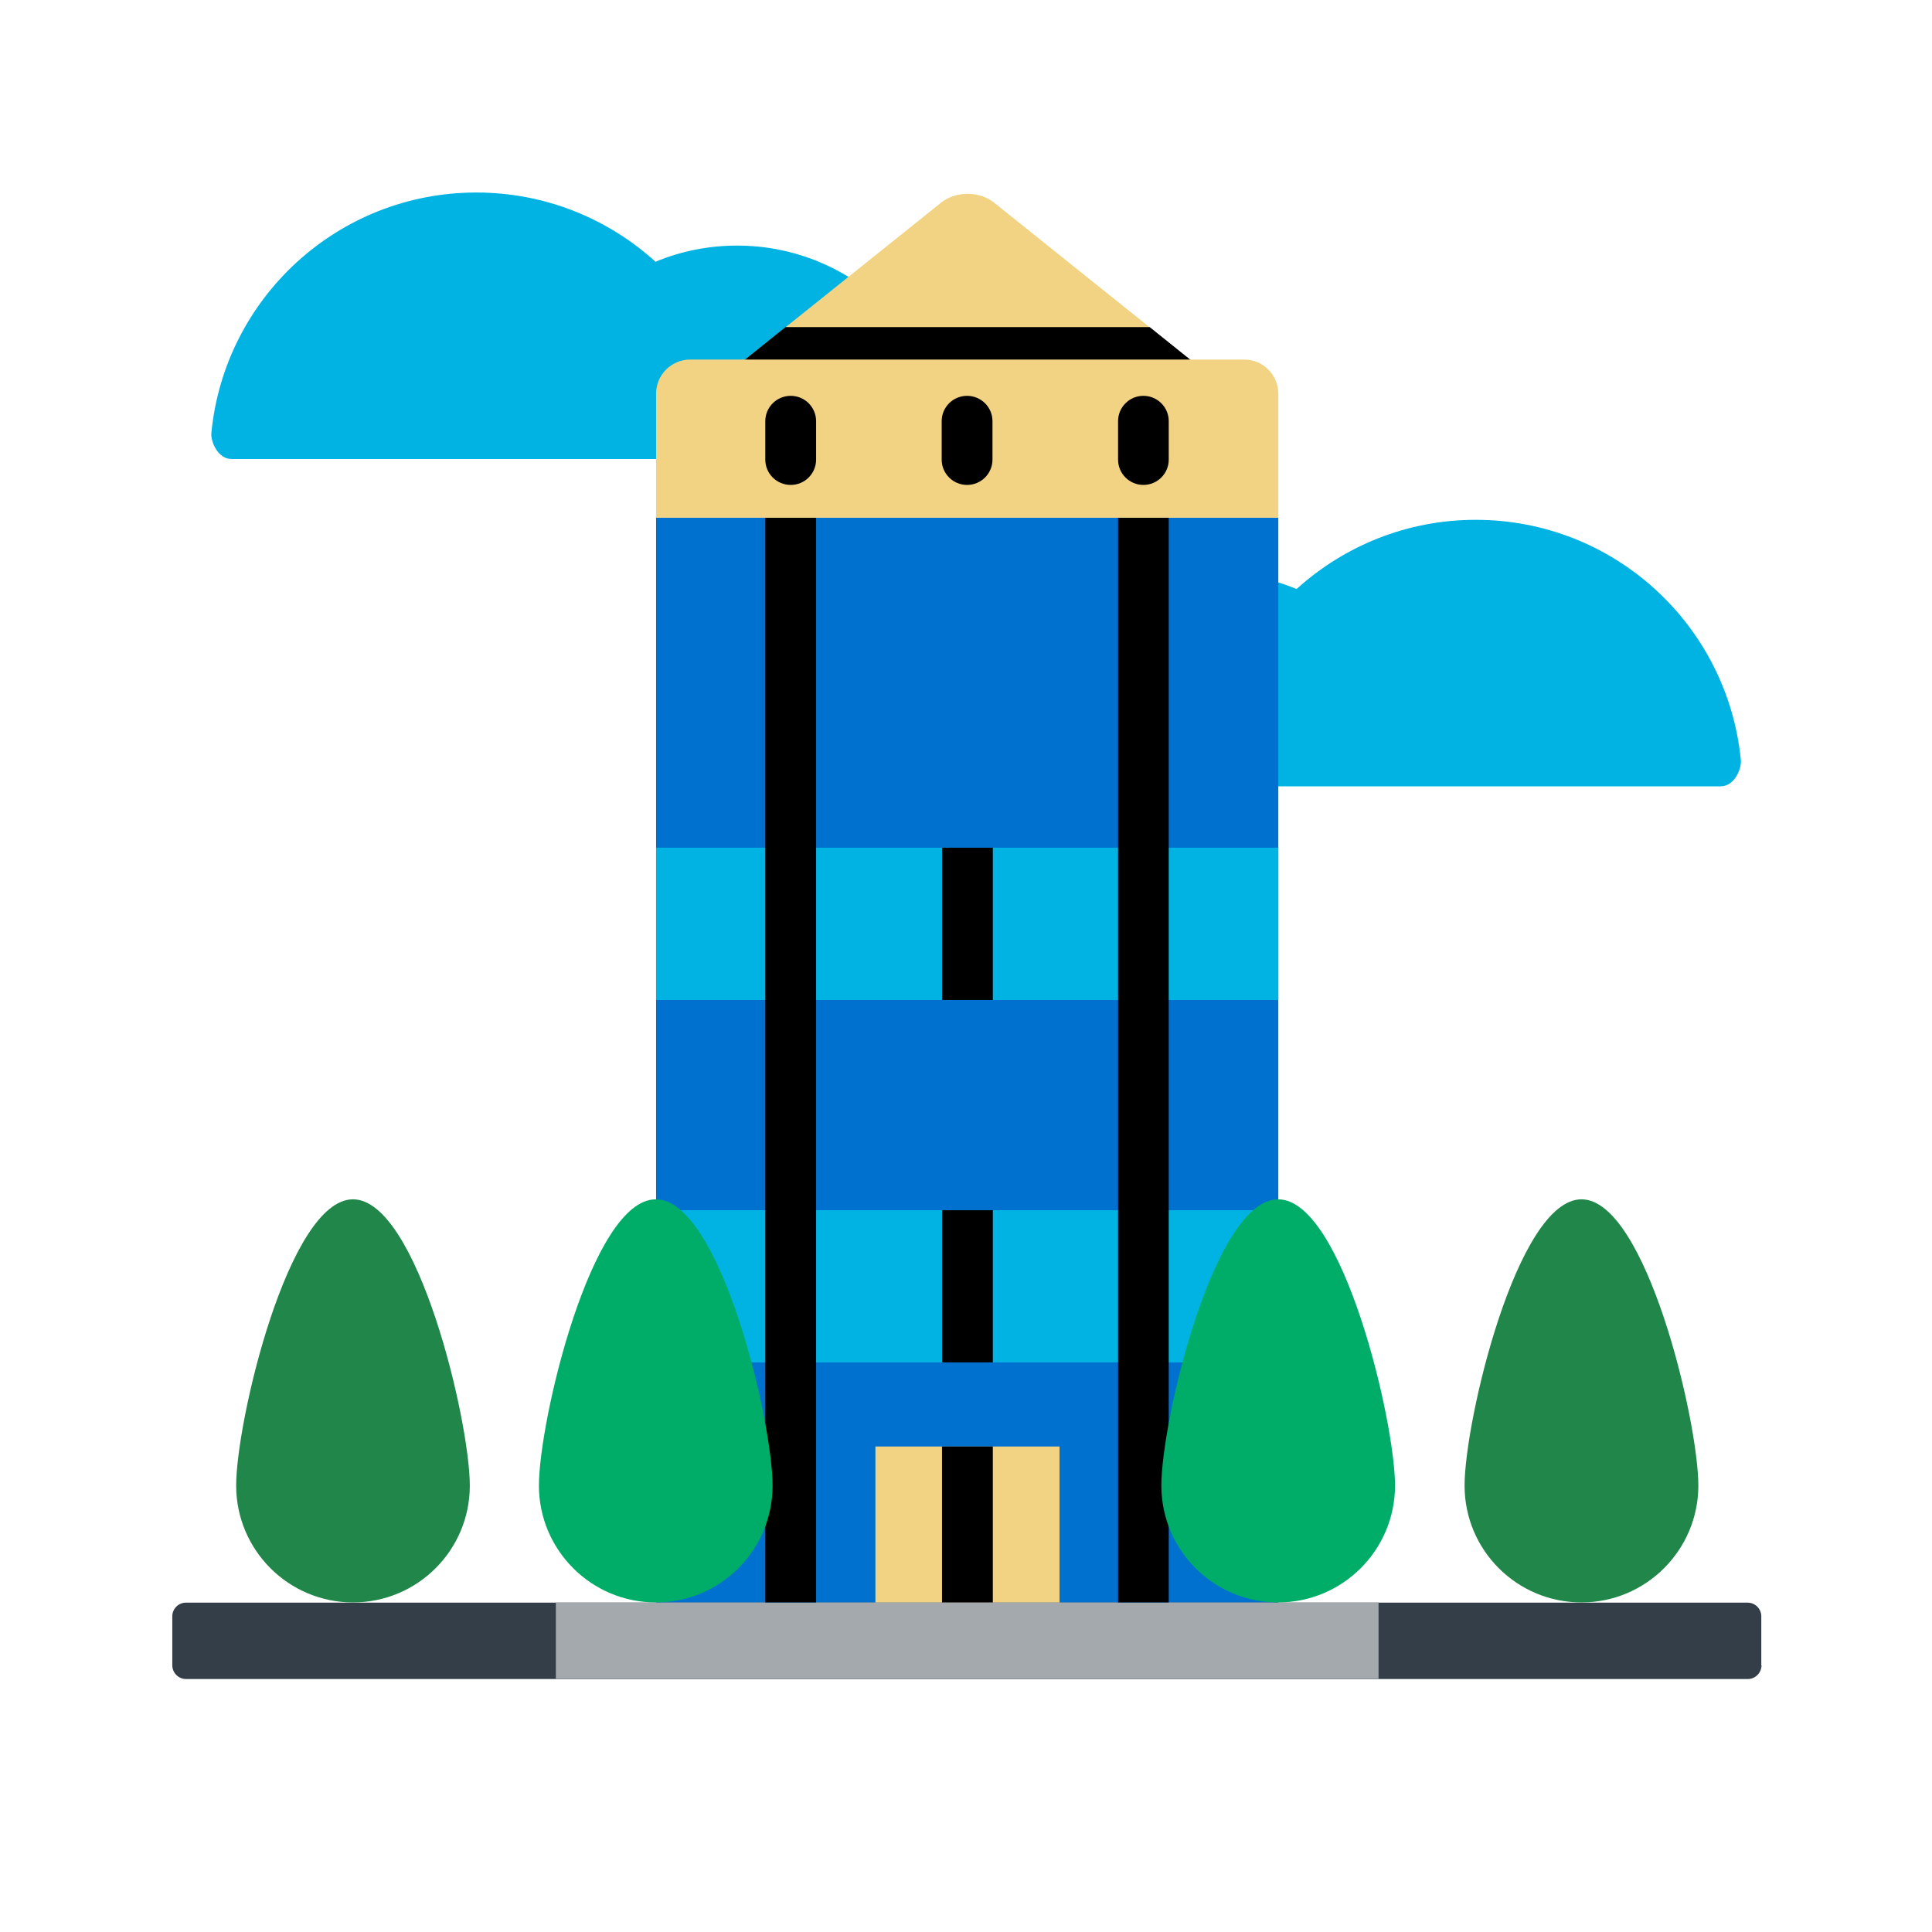 <svg width="17" height="17" viewBox="0 0 17 17" fill="none" xmlns="http://www.w3.org/2000/svg">
<g id="skyscraper-svgrepo-com 1">
<path id="Vector" d="M4.191 1.694C4.798 1.694 5.351 1.925 5.768 2.303C5.99 2.211 6.232 2.161 6.487 2.161C7.451 2.161 8.246 2.888 8.352 3.825C8.36 3.895 8.376 4.039 8.174 4.039H2.038C1.916 4.039 1.852 3.884 1.86 3.808C1.976 2.62 2.976 1.694 4.191 1.694ZM12.985 4.574C12.379 4.574 11.826 4.805 11.409 5.183C11.187 5.091 10.944 5.041 10.69 5.041C9.726 5.041 8.93 5.767 8.824 6.705C8.816 6.775 8.801 6.919 9.002 6.919H15.14C15.262 6.919 15.326 6.764 15.318 6.688C15.202 5.5 14.202 4.574 12.985 4.574Z" fill="#00B3E3"/>
<path id="Vector_2" d="M10.617 3.52C10.781 3.52 10.811 3.436 10.683 3.334L8.747 1.783C8.619 1.68 8.409 1.68 8.281 1.783L6.345 3.334C6.217 3.438 6.247 3.52 6.411 3.52H10.617Z" fill="#F2D383"/>
<path id="Vector_3" d="M10.683 3.333L10.116 2.878H6.912L6.345 3.333C6.217 3.436 6.247 3.519 6.411 3.519H10.617C10.781 3.52 10.811 3.436 10.683 3.333Z" fill="black"/>
<path id="Vector_4" d="M5.773 4.555H11.248V14.435H5.773V4.555Z" fill="#0071CE"/>
<path id="Vector_5" d="M7.703 12.728H9.323V14.436H7.703V12.728Z" fill="#F2D383"/>
<path id="Vector_6" d="M5.773 10.649H11.248V11.988H5.773V10.649ZM5.773 7.459H11.248V8.799H5.773V7.459Z" fill="#00B3E3"/>
<path id="Vector_7" d="M15.5 14.653C15.5 14.719 15.445 14.774 15.38 14.774H1.636C1.57 14.774 1.516 14.719 1.516 14.653V14.222C1.516 14.156 1.57 14.102 1.636 14.102H15.378C15.444 14.102 15.498 14.156 15.498 14.222V14.653H15.5Z" fill="#333E48"/>
<path id="Vector_8" d="M4.891 14.1H12.13V14.772H4.891V14.1Z" fill="#A4A9AD"/>
<path id="Vector_9" d="M6.734 4.555H7.181V14.1H6.734V4.555ZM9.838 4.555H10.284V14.1H9.838V4.555Z" fill="black"/>
<path id="Vector_10" d="M11.248 4.555V3.463C11.248 3.299 11.114 3.164 10.95 3.164H6.072C5.908 3.164 5.773 3.299 5.773 3.463V4.555H11.248Z" fill="#F2D383"/>
<path id="Vector_11" d="M6.958 4.267C6.834 4.267 6.734 4.167 6.734 4.044V3.706C6.734 3.583 6.834 3.483 6.958 3.483C7.081 3.483 7.181 3.583 7.181 3.706V4.044C7.181 4.167 7.081 4.267 6.958 4.267ZM8.509 4.267C8.386 4.267 8.286 4.167 8.286 4.044V3.706C8.286 3.583 8.386 3.483 8.509 3.483C8.633 3.483 8.733 3.583 8.733 3.706V4.044C8.733 4.167 8.633 4.267 8.509 4.267ZM10.061 4.267C9.938 4.267 9.838 4.167 9.838 4.044V3.706C9.838 3.583 9.938 3.483 10.061 3.483C10.184 3.483 10.284 3.583 10.284 3.706V4.044C10.284 4.167 10.184 4.267 10.061 4.267Z" fill="black"/>
<path id="Vector_12" d="M6.798 13.072C6.798 12.505 6.338 10.553 5.77 10.553C5.203 10.553 4.742 12.505 4.742 13.072C4.742 13.639 5.203 14.1 5.77 14.1C6.338 14.1 6.798 13.641 6.798 13.072Z" fill="#00AD68"/>
<path id="Vector_13" d="M4.134 13.072C4.134 12.505 3.673 10.553 3.106 10.553C2.539 10.553 2.078 12.505 2.078 13.072C2.078 13.639 2.539 14.1 3.106 14.1C3.673 14.1 4.134 13.641 4.134 13.072ZM12.887 13.072C12.887 12.505 13.348 10.553 13.916 10.553C14.483 10.553 14.944 12.505 14.944 13.072C14.944 13.639 14.483 14.1 13.916 14.1C13.348 14.1 12.887 13.641 12.887 13.072Z" fill="#218649"/>
<path id="Vector_14" d="M10.219 13.072C10.219 12.505 10.68 10.553 11.247 10.553C11.814 10.553 12.275 12.505 12.275 13.072C12.275 13.639 11.814 14.1 11.247 14.1C10.68 14.1 10.219 13.641 10.219 13.072Z" fill="#00AD68"/>
<path id="Vector_15" d="M8.289 12.728H8.736V14.1H8.289V12.728ZM8.289 7.459H8.736V8.799H8.289V7.459ZM8.289 10.649H8.736V11.988H8.289V10.649Z" fill="black"/>
</g>
</svg>
